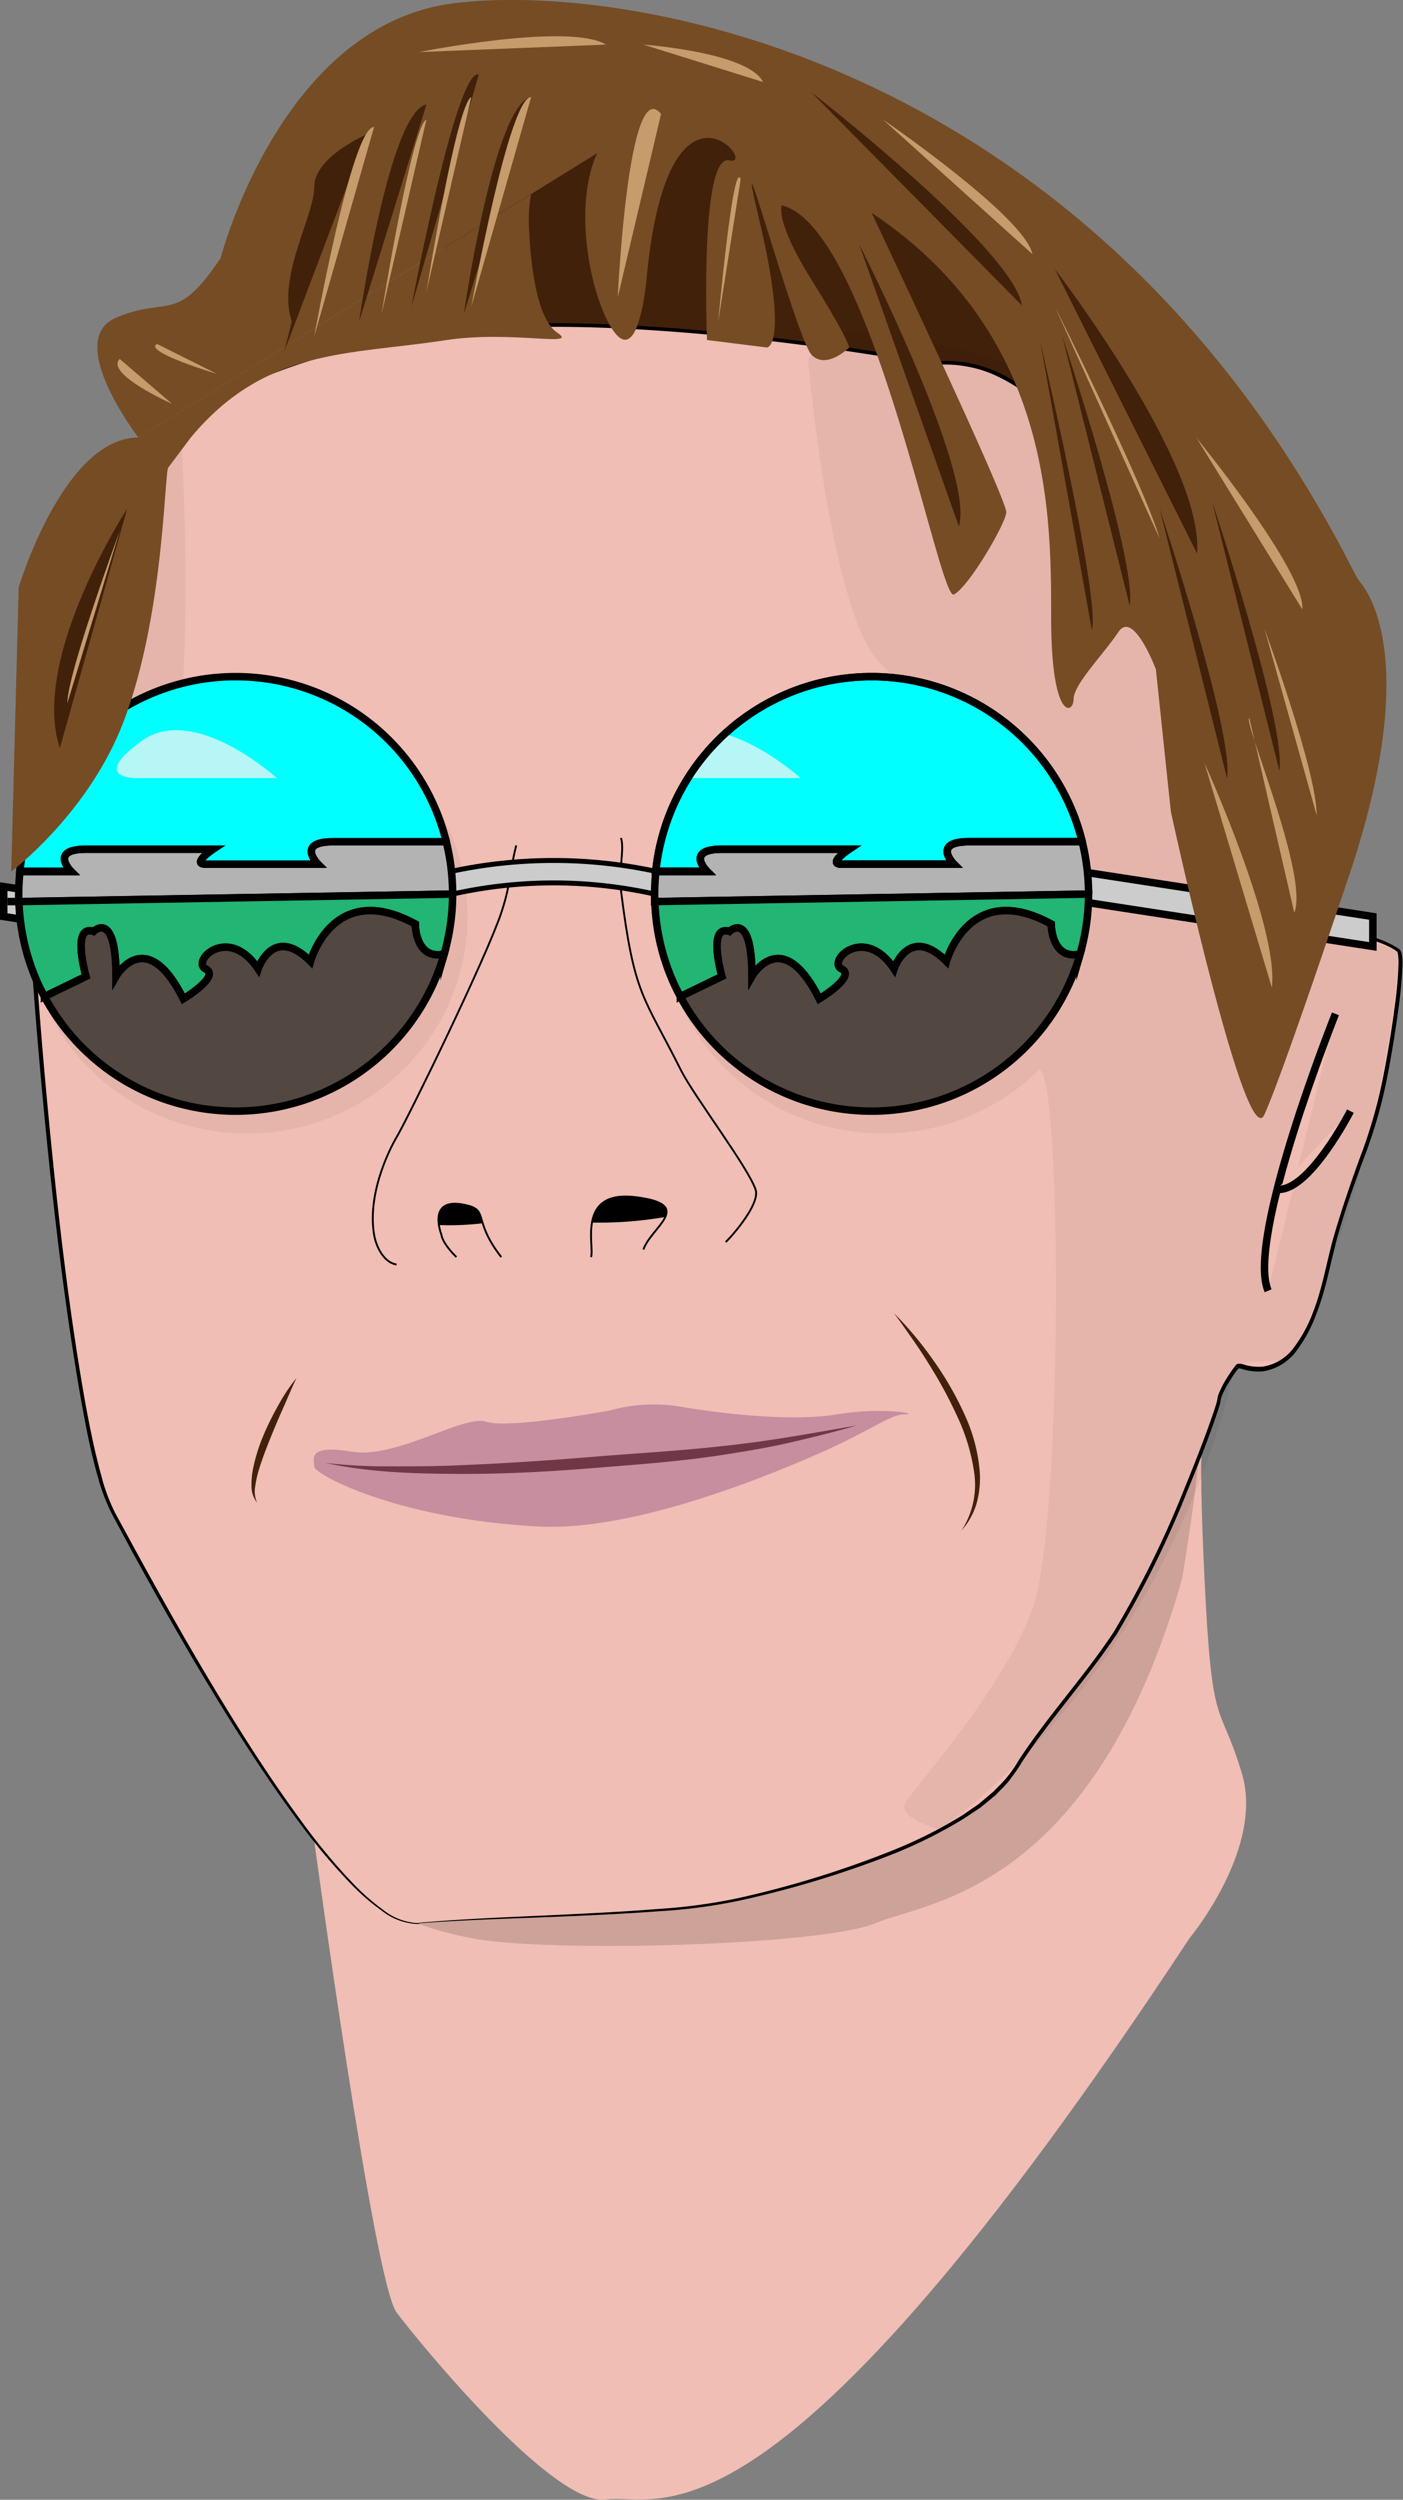 <svg xmlns="http://www.w3.org/2000/svg" viewBox="0 0 187.53 334"><rect x="0" y="0" width="187.53" height="334" fill="#808080" stroke="none"/><defs><style>.cls-1{fill:#42210b;}.cls-11,.cls-2{fill:#ccc;}.cls-12,.cls-13,.cls-14,.cls-15,.cls-16,.cls-2,.cls-3,.cls-7,.cls-8{stroke:#000;stroke-miterlimit:10;}.cls-12,.cls-20,.cls-3,.cls-8{fill:none;}.cls-4,.cls-7{fill:#f0beb4;}.cls-5{opacity:0.15;}.cls-6{opacity:0.05;}.cls-8{stroke-width:0.25px;}.cls-9{fill:#c78e9f;}.cls-10{fill:#713746;}.cls-12{stroke-width:0.66px;}.cls-13{fill:#b3b3b3;}.cls-14{fill:aqua;}.cls-15{fill:#22b573;}.cls-16{fill:#534741;}.cls-17{fill:#f2f2f2;opacity:0.75;}.cls-18{fill:#754c24;}.cls-19{fill:#c69c6d;}</style></defs><title>Wilmer_profile</title><g id="Bakgrund"><polygon class="cls-1" points="143.5 56.46 57.5 57.46 61.5 2.46 126.5 23.46 143.5 56.46"/></g><g id="Glas_holder"><polygon class="cls-2" points="39.5 128.46 0.5 122.46 0.5 118.46 39.5 124.46 39.5 128.46"/><line class="cls-3" x1="1" y1="120.46" x2="3" y2="120.46"/></g><g id="Hals"><path class="cls-4" d="M864,604s8,59,11,63,21,26,28,25c7.21-1,22,10,78-75,0,0,10-12,7-22s-4-5-5-26,0-19,0-19" transform="translate(-822 -358.04)"/><path class="cls-5" d="M982,551l-14,26s-6,15-20,23-73,13-73,13,0,2,10,4,47,1,54-2c6.63-2.84,29-4,41-46,0,0,3-18,2-18" transform="translate(-822 -358.04)"/></g><g id="Ansikte"><path class="cls-4" d="M878,615c11-1,33-1,42-3s32-8,38-18c2.3-3.84,6.67-9,11.23-15,7.32-9.69,15.77-33,15.77-34s2-4,2.5-4.5,8,5,12-13c2.23-10,5.39-15.71,7.06-22.59,1.33-5.46,3.44-18.91,2.44-19.91s-18.5-10.5-18.5,20.5c0,0-4-4-6-21,0,0-6-81-38-78,0,0-47-9-74-3s-28,15-28,15-10,22-8,30-10,17-10.5,25.5,5,75,11,86C843.24,571.45,867,616,878,615Z" transform="translate(-822 -358.04)"/><path d="M878,614.94c7.13-.62,14.27-.82,21.4-1.19,3.57-.18,7.14-.37,10.69-.66a73.67,73.67,0,0,0,10.59-1.44,133.15,133.15,0,0,0,20.42-6.29,60.31,60.31,0,0,0,9.54-4.78l2.19-1.51,2-1.69c.6-.64,1.26-1.24,1.81-1.93s1.05-1.39,1.5-2.18c3.92-6,8.84-11.28,12.75-17.22a133.58,133.58,0,0,0,9.44-19.16c1.35-3.3,2.67-6.63,3.82-10,.15-.42.28-.84.41-1.26.07-.22.11-.41.15-.59a2.81,2.81,0,0,1,.17-.72,13.57,13.57,0,0,1,1.27-2.42c.25-.38.5-.75.77-1.12l.21-.27a.62.62,0,0,1,.4-.27,2.08,2.08,0,0,1,.76.13,6.59,6.59,0,0,0,2.56.26,6.4,6.4,0,0,0,4.22-2.71,18.69,18.69,0,0,0,2.47-4.65c1.29-3.31,1.81-6.87,2.82-10.31s2.17-6.83,3.39-10.18a65.58,65.58,0,0,0,3-10.23q1.07-5.24,1.74-10.55a49.83,49.83,0,0,0,.44-5.3,6.5,6.5,0,0,0-.09-1.27.47.47,0,0,0-.27-.37,5.55,5.55,0,0,0-.54-.34,13.89,13.89,0,0,0-2.42-1,11.18,11.18,0,0,0-5.16-.44,8.31,8.31,0,0,0-4.52,2.36,13.27,13.27,0,0,0-2.83,4.37,24.71,24.71,0,0,0-1.49,5.08c-.2.86-.28,1.75-.43,2.62s-.19,1.77-.27,2.65-.11,1.78-.14,2.66l0,1.34,0,1.08,0,.5c0,.06,0,.21,0,.2l-.18-.19a7.73,7.73,0,0,1-.71-.88c-.14-.21-.18-.26-.24-.37l-.18-.29c-.23-.39-.45-.79-.64-1.2-.4-.81-.74-1.65-1.06-2.49a49.32,49.32,0,0,1-1.55-5.16A86.28,86.28,0,0,1,984.26,485c-.33-3.56-.7-7.1-1.17-10.64-.93-7.08-2.14-14.12-3.69-21.08a150.09,150.09,0,0,0-6-20.51c-2.55-6.62-5.68-13.16-10.37-18.51a23.35,23.35,0,0,0-8.42-6.26,16.37,16.37,0,0,0-5.11-1.21,19.24,19.24,0,0,0-2.63,0l-.36,0c-.21,0-.25,0-.38-.06l-.66-.12-1.31-.24c-7-1.22-14.11-2.19-21.21-3-14.17-1.5-28.52-2.42-42.7-.83-.88.11-1.77.19-2.65.32l-2.62.47c-.88.17-1.76.31-2.63.49l-2.59.64a90.33,90.33,0,0,0-10.21,3.1,44.14,44.14,0,0,0-9.48,4.78,18.86,18.86,0,0,0-3.86,3.54,7.58,7.58,0,0,0-1.28,2.21c0,.1-.06.19-.09.29l0,.18-.08.2-.27.61-.53,1.23c-1.39,3.28-2.7,6.6-3.87,10a78.67,78.67,0,0,0-2.9,10.26c-.13.88-.35,1.74-.42,2.62l-.13,1.32c0,.44,0,.87,0,1.31v.66c0,.21.06.43.08.64.07.43.11.83.2,1.3a8,8,0,0,1,.11,2.76,15.76,15.76,0,0,1-1.75,5.16,53.75,53.75,0,0,1-2.77,4.62c-1.94,3-4,5.91-5.32,9.2a12.48,12.48,0,0,0-.86,5.14c0,1.78.07,3.56.16,5.34.35,7.13.91,14.25,1.54,21.36,1.3,14.22,2.8,28.44,5.25,42.51.63,3.51,1.32,7,2.27,10.44a24.47,24.47,0,0,0,1.87,5l2.56,4.7c3.43,6.27,6.93,12.49,10.61,18.61s7.52,12.15,11.75,17.89a80.36,80.36,0,0,0,6.83,8.23,29.73,29.73,0,0,0,4,3.52,8.13,8.13,0,0,0,4.88,1.81l0,.12a8.2,8.2,0,0,1-5-1.78,29,29,0,0,1-4.07-3.51,79.5,79.5,0,0,1-6.91-8.2c-4.28-5.73-8.14-11.76-11.85-17.87s-7.22-12.33-10.66-18.6L837,560.4a25.7,25.7,0,0,1-1.91-5c-1-3.46-1.66-7-2.29-10.49-2.45-14.09-4-28.31-5.31-42.54-.64-7.12-1.22-14.24-1.59-21.38-.09-1.79-.16-3.57-.17-5.37a13.05,13.05,0,0,1,.89-5.35c1.32-3.4,3.43-6.34,5.36-9.33,1-1.5,1.92-3,2.73-4.57a15.07,15.07,0,0,0,1.68-4.94,7.57,7.57,0,0,0-.1-2.56c-.09-.41-.14-.9-.21-1.35,0-.23-.08-.46-.09-.69v-.68c0-.45,0-.91,0-1.36l.14-1.35c.06-.91.28-1.78.42-2.67a80.28,80.28,0,0,1,2.92-10.35c1.18-3.38,2.49-6.71,3.88-10l.54-1.23.27-.62c.07-.1.09-.38.18-.6a8.25,8.25,0,0,1,1.39-2.41,20.18,20.18,0,0,1,4-3.67,45.45,45.45,0,0,1,9.63-4.83,90.7,90.7,0,0,1,10.28-3.11l2.61-.63c.88-.19,1.77-.33,2.65-.49l2.64-.48c.89-.13,1.78-.21,2.67-.31,14.27-1.58,28.64-.64,42.83.86q10.66,1.17,21.24,3l1.32.23.66.12.28.05.32,0a20.42,20.42,0,0,1,2.71,0,17.18,17.18,0,0,1,5.28,1.25,23.86,23.86,0,0,1,8.63,6.4c4.77,5.44,7.92,12,10.49,18.68a150.74,150.74,0,0,1,6,20.59c1.56,7,2.77,14,3.7,21.13.48,3.54.85,7.11,1.17,10.66a88.88,88.88,0,0,0,1.85,10.51,47.35,47.35,0,0,0,1.54,5.09,23.7,23.7,0,0,0,1,2.44c.19.4.4.79.62,1.16l.17.29c.05.08.14.21.12.19l0,.05s0,0,0,0v-.26l0-1.34c0-.9.09-1.8.14-2.69s.17-1.79.27-2.68.23-1.78.44-2.66a25.73,25.73,0,0,1,1.53-5.19,13.75,13.75,0,0,1,3-4.55,8.83,8.83,0,0,1,4.82-2.5,11.71,11.71,0,0,1,5.42.45,14.24,14.24,0,0,1,2.51,1.07l.6.36a1.33,1.33,0,0,1,.31.29,1.15,1.15,0,0,1,.16.4,6.77,6.77,0,0,1,.11,1.4,50.49,50.49,0,0,1-.45,5.37q-.69,5.32-1.75,10.59a65.47,65.47,0,0,1-3.07,10.29c-1.23,3.36-2.44,6.71-3.39,10.14s-1.52,7-2.84,10.35a18.77,18.77,0,0,1-2.54,4.78,6.89,6.89,0,0,1-4.56,2.9,7,7,0,0,1-2.74-.28,3.24,3.24,0,0,0-.54-.12s-.19.2-.31.36c-.26.35-.51.72-.74,1.09a13.19,13.19,0,0,0-1.23,2.31,2.57,2.57,0,0,0-.14.58,4.35,4.35,0,0,1-.17.71c-.13.43-.27.86-.42,1.28-1.16,3.39-2.47,6.71-3.83,10a132.66,132.66,0,0,1-9.49,19.24c-4,6-8.86,11.25-12.75,17.21-.43.76-1,1.49-1.54,2.23s-1.24,1.31-1.85,2l-2.09,1.71L950.87,601a62,62,0,0,1-9.61,4.8A134.77,134.77,0,0,1,920.75,612a72.09,72.09,0,0,1-10.64,1.4c-3.56.27-7.13.45-10.7.61-7.14.33-14.29.47-21.4,1Z" transform="translate(-822 -358.04)"/><path class="cls-1" d="M941.5,533.5a47.55,47.55,0,0,1,5.23,6.26,42.76,42.76,0,0,1,4.11,7.09,22.61,22.61,0,0,1,2.13,8,12.73,12.73,0,0,1-.45,4.12,9.4,9.4,0,0,1-2,3.56,11.21,11.21,0,0,0,1.71-7.62,26.36,26.36,0,0,0-2.28-7.62,59,59,0,0,0-3.84-7.07c-.7-1.15-1.45-2.27-2.23-3.38S942.31,534.59,941.5,533.5Z" transform="translate(-822 -358.04)"/><path class="cls-1" d="M861.63,542.16c-.65,1.35-1.21,2.74-1.82,4.1s-1.19,2.73-1.74,4.11-1.08,2.75-1.5,4.16a14.31,14.31,0,0,0-.46,2.14,3.6,3.6,0,0,0,.26,2.14,3.4,3.4,0,0,1-.75-2.16,10.41,10.41,0,0,1,.19-2.3,23.38,23.38,0,0,1,1.33-4.36,38.29,38.29,0,0,1,2-4.08A23.64,23.64,0,0,1,861.63,542.16Z" transform="translate(-822 -358.04)"/><ellipse class="cls-6" cx="118" cy="122.46" rx="29.5" ry="29"/><path class="cls-6" d="M996,481l-21-68s-35-14-43-10l-2,3s3,35,10,41a16.05,16.05,0,0,1,3.16,4.67A29.19,29.19,0,0,1,969.5,480.5a28.72,28.72,0,0,1-8.57,20.44l.07.06c3,2,3,61-1,72s-16,24-17,26,4.62,3.5,4.62,3.5S977,583,987,541c.41-1.74,7.31-.47,8-2,13-29,14-54,14-54Z" transform="translate(-822 -358.04)"/><path class="cls-7" d="M1000.5,493.5s-12,30-9,37" transform="translate(-822 -358.04)"/><path class="cls-7" d="M1002.5,506.5s-5.58,10.88-9.79,10.44" transform="translate(-822 -358.04)"/><path class="cls-6" d="M845.76,409.13S850.34,466,840.3,472s-9.16-6.56-9.16-6.56" transform="translate(-822 -358.04)"/></g><g id="Näsa"><path class="cls-8" d="M901,526c.5-1.5-2-9,6-8s2,4,1,7" transform="translate(-822 -358.04)"/><path d="M907,518c-4.22-.53-5.52,1.31-5.88,3.39a52,52,0,0,0,9.77-.74C911.44,519.45,910.87,518.48,907,518Z" transform="translate(-822 -358.04)"/><path d="M884,519c-3.32-.66-3.55,1.32-3.33,2.72a37.19,37.19,0,0,0,5.85-.24C886.06,520,886.1,519.42,884,519Z" transform="translate(-822 -358.04)"/><path class="cls-8" d="M883,526c-2-2-2-3-2-3s-2-5,3-4c3.54.71,1,1.85,5,7" transform="translate(-822 -358.04)"/><path class="cls-8" d="M919,524c1.17-1.14,4.6-5.2,4-7-1-3-8.27-12.54-10-16-5-10-6.22-9.78-8-24-.34-2.69.5-5.5,0-7" transform="translate(-822 -358.04)"/><path class="cls-8" d="M891,471c-1,4-.7,5.09-2,9-2,6-12.5,27.5-14,30-.36.59-4,7-3,13,.26,1.53,1.22,3.69,3,4" transform="translate(-822 -358.04)"/></g><g id="Mun"><path class="cls-9" d="M894,562c11.54.61,27.79-5.46,38-10,6.6-2.94,9-5,11-5s-3-1-9,0-15,0-21-1a21.7,21.7,0,0,0-9.5.5S890,549,887,548s-12,5-18,4-5,1-5,2S875,561,894,562Z" transform="translate(-822 -358.04)"/><path class="cls-10" d="M865.5,553.5a71.62,71.62,0,0,0,8.9.46c3,0,5.94,0,8.91-.14,5.94-.24,11.86-.63,17.79-1.12s11.87-.81,17.77-1.48c3-.32,5.89-.73,8.83-1.21s5.86-1,8.8-1.51c-2.86.84-5.76,1.55-8.67,2.23S922,551.9,919,552.37c-5.91.94-11.88,1.35-17.8,1.83s-11.92.8-17.89.77S871.34,554.78,865.5,553.5Z" transform="translate(-822 -358.04)"/></g><g id="Glasses"><ellipse class="cls-6" cx="33" cy="122.46" rx="29.5" ry="29"/><path class="cls-11" d="M909.5,477.5a61.8,61.8,0,0,0-27,0c-.22-1-.44-1.95-.65-2.93a65,65,0,0,1,28.3,0C909.94,475.55,909.72,476.52,909.5,477.5Z" transform="translate(-822 -358.04)"/><path class="cls-12" d="M909.5,477.5a61.8,61.8,0,0,0-27,0c-.22-1-.44-1.95-.65-2.93a65,65,0,0,1,28.3,0C909.94,475.55,909.72,476.52,909.5,477.5Z" transform="translate(-822 -358.04)"/><polygon class="cls-2" points="183.5 126.46 144.5 120.46 144.5 116.46 183.5 122.46 183.5 126.46"/><path class="cls-13" d="M881.65,470.51H866.5c-5,0-2,3-2,3h-15c-2,0,1-2,1-2h-17c-5,0-2,3-2,3l-6.84,0c-.1,1-.16,2-.16,3,0,.34,0,.67,0,1l58-1A29.28,29.28,0,0,0,881.65,470.51Z" transform="translate(-822 -358.04)"/><path class="cls-14" d="M833.5,471.5h17s-3,2-1,2h15s-3-3,2-3h15.15a29,29,0,0,0-57,3.95l6.84,0S828.5,471.5,833.5,471.5Z" transform="translate(-822 -358.04)"/><path class="cls-15" d="M824.53,478.5a28.7,28.7,0,0,0,3.41,12.7l5.56-2.7s-2-7,1-6c0,0,3-3,3,6,0,0,4-7,9,3,0,0,5-3,3-4s3-6,7,0c0,0,2-6,7-1,0,0,3-11,14-5,0,0,0,4.87,3.87,4a29.1,29.1,0,0,0,1.13-8Z" transform="translate(-822 -358.04)"/><path class="cls-16" d="M877.5,481.5c-11-6-14,5-14,5-5-5-7,1-7,1-4-6-9-1-7,0s-3,4-3,4c-5-10-9-3-9-3,0-9-3-6-3-6-3-1-1,6-1,6l-5.56,2.7a29,29,0,0,0,53.43-5.68C877.51,486.37,877.5,481.5,877.5,481.5Z" transform="translate(-822 -358.04)"/><path class="cls-13" d="M966.65,470.51H951.5c-5,0-2,3-2,3h-15c-2,0,1-2,1-2h-17c-5,0-2,3-2,3l-6.84,0c-.1,1-.16,2-.16,3,0,.34,0,.67,0,1l58-1A29.28,29.28,0,0,0,966.65,470.51Z" transform="translate(-822 -358.04)"/><path class="cls-14" d="M918.5,471.5h17s-3,2-1,2h15s-3-3,2-3h15.15a29,29,0,0,0-57,3.95l6.84,0S913.5,471.5,918.5,471.5Z" transform="translate(-822 -358.04)"/><path class="cls-17" d="M918.92,456.12A29,29,0,0,0,914,462h15S924.2,457.64,918.92,456.12Z" transform="translate(-822 -358.04)"/><path class="cls-3" d="M918.5,471.5h17s-3,2-1,2h15s-3-3,2-3h15.15a29,29,0,0,0-57,3.95l6.84,0S913.5,471.5,918.5,471.5Z" transform="translate(-822 -358.04)"/><path class="cls-15" d="M909.53,478.5a28.7,28.7,0,0,0,3.41,12.7l5.56-2.7s-2-7,1-6c0,0,3-3,3,6,0,0,4-7,9,3,0,0,5-3,3-4s3-6,7,0c0,0,2-6,7-1,0,0,3-11,14-5,0,0,0,4.87,3.87,4a29.1,29.1,0,0,0,1.13-8Z" transform="translate(-822 -358.04)"/><path class="cls-16" d="M962.5,481.5c-11-6-14,5-14,5-5-5-7,1-7,1-4-6-9-1-7,0s-3,4-3,4c-5-10-9-3-9-3,0-9-3-6-3-6-3-1-1,6-1,6l-5.56,2.7a29,29,0,0,0,53.43-5.68C962.51,486.37,962.5,481.5,962.5,481.5Z" transform="translate(-822 -358.04)"/><path class="cls-17" d="M859,462s-11-10-18-5-1,5-1,5" transform="translate(-822 -358.04)"/></g><g id="Hår"><path class="cls-18" d="M840.5,416.5s-10-13-3-16,8,1,14-8c0,0,8-31,31-34s85.49,6.92,120.57,76.15a8.26,8.26,0,0,0,.85,1.32c1.72,2.17,7.64,12.23-1.92,40,0,0-8.5,25.5-11,31s-12.5-40.5-12.5-40.5l-2-19s-3-8-5-5-6,7-6,9-3,3-3-11,0-38-24-54c0,0,18,38,18,40,0,1.41-5,10-7,11s-11-49-23-52c0,0-1,2,4,10s5,9,5,9-3,3-5,1-11-35-7-18,1,17,1,17l-8-1s-1-25,3-24-8-14-11,15c0,0-1,14-5,7s-6.94-28.59,7.58-29h.42" transform="translate(-822 -358.04)"/><path class="cls-18" d="M911.5,372.5s-19.58-1.35-18.8,15.91c.17,3.75.8,12.09,3.8,14.09s-6.16-.36-15,1c-13,2-24,1-34,13l-3,4c-.54.54-.53,19.7-6,34-4.68,12.25-15,20-15,20l1-38s6-20,16-20" transform="translate(-822 -358.04)"/><path class="cls-1" d="M839,426s-13,20-9,32" transform="translate(-822 -358.04)"/><path class="cls-1" d="M963,394s20,26,19,38" transform="translate(-822 -358.04)"/><path class="cls-1" d="M930.47,370.39s27,20.94,28.13,28.47" transform="translate(-822 -358.04)"/><path class="cls-1" d="M964,403s10,30,9,36" transform="translate(-822 -358.04)"/><path class="cls-1" d="M961.06,403.78s8.1,34.5,6.88,38.44" transform="translate(-822 -358.04)"/><path class="cls-1" d="M871,376s-7,3-7,7-5,12-3,18l-1,4" transform="translate(-822 -358.04)"/><path class="cls-1" d="M936.83,390.66s15.53,30.44,13.34,37.73" transform="translate(-822 -358.04)"/><path class="cls-1" d="M870,401s4-28,9-29" transform="translate(-822 -358.04)"/><path class="cls-1" d="M877,399s6-32,9-31" transform="translate(-822 -358.04)"/><path class="cls-19" d="M991,442s7,19,7,25" transform="translate(-822 -358.04)"/><path class="cls-19" d="M989,454c-1,0,8,21,6,26" transform="translate(-822 -358.04)"/><path class="cls-19" d="M983,460s10,22,9,30" transform="translate(-822 -358.04)"/><path class="cls-19" d="M864,403s5-28,8-28" transform="translate(-822 -358.04)"/><path class="cls-19" d="M873,400s4-25,6-26" transform="translate(-822 -358.04)"/><path class="cls-19" d="M918,401s2-22,3-19" transform="translate(-822 -358.04)"/><path class="cls-19" d="M940,374s19,13,20,18" transform="translate(-822 -358.04)"/><path class="cls-19" d="M963,399s12,24,14,31" transform="translate(-822 -358.04)"/><path class="cls-19" d="M878,365s20-4,25-1" transform="translate(-822 -358.04)"/><path class="cls-19" d="M908,364s14,1,16,5" transform="translate(-822 -358.04)"/><path class="cls-19" d="M845,412s-9-4-7-6" transform="translate(-822 -358.04)"/><path class="cls-19" d="M851,408s-10-3-8-4" transform="translate(-822 -358.04)"/><path class="cls-19" d="M838,429s-7,19-7,23" transform="translate(-822 -358.04)"/><path class="cls-1" d="M977,426s10,30,9,36" transform="translate(-822 -358.04)"/><path class="cls-1" d="M984,425s10,30,9,36" transform="translate(-822 -358.04)"/><path class="cls-19" d="M981.93,416.55s14.58,17.82,14.14,22.9" transform="translate(-822 -358.04)"/><path class="cls-1" d="M884,400s4-28,9-29" transform="translate(-822 -358.04)"/><path class="cls-19" d="M879,397s4-25,6-26" transform="translate(-822 -358.04)"/><path class="cls-19" d="M885,399s5-28,8-28" transform="translate(-822 -358.04)"/><path class="cls-19" d="M904.57,397.77s1.39-30,5.79-24.5" transform="translate(-822 -358.04)"/></g><g id="Scar"><line class="cls-20" x1="51.5" y1="52.46" x2="51.5" y2="68.46"/><line class="cls-20" x1="51.5" y1="67.46" x2="46.5" y2="63.46"/><line class="cls-20" x1="46.5" y1="64.46" x2="51.5" y2="79.46"/></g></svg>